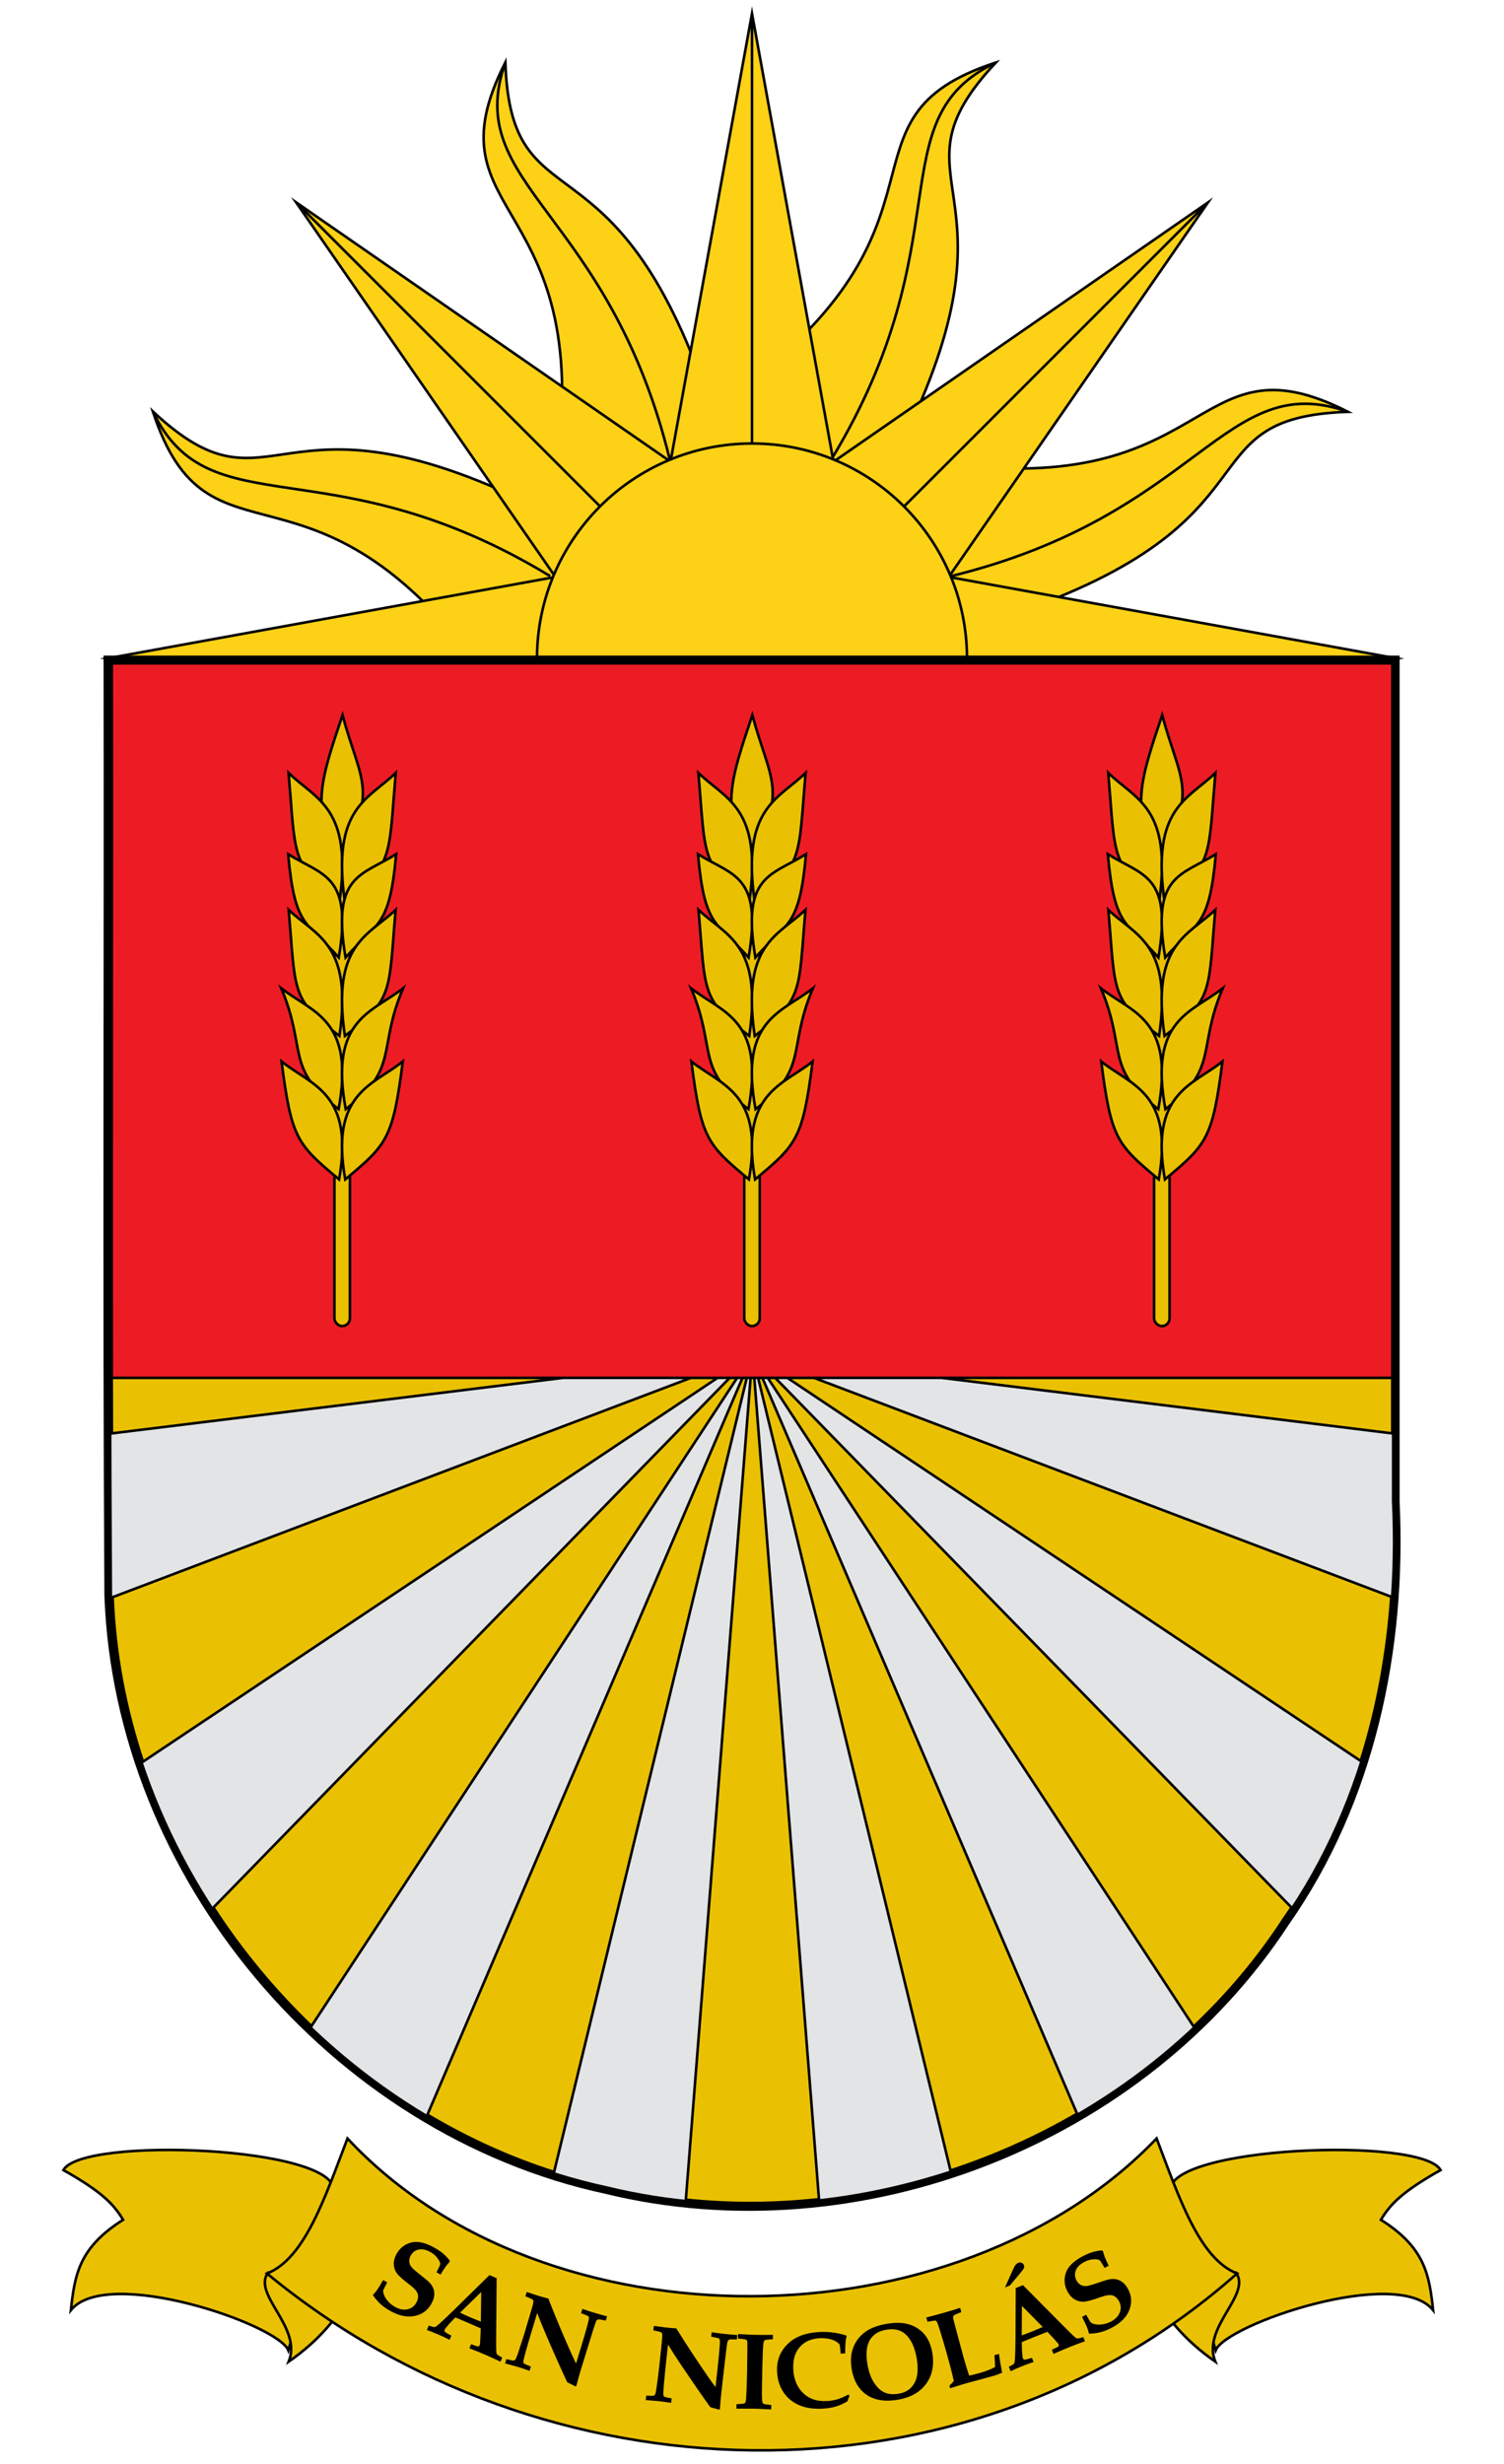 <?xml version="1.0" encoding="UTF-8" standalone="no"?>
<!-- Created with Inkscape (http://www.inkscape.org/) -->
<svg
   xmlns:svg="http://www.w3.org/2000/svg"
   xmlns="http://www.w3.org/2000/svg"
   xmlns:xlink="http://www.w3.org/1999/xlink"
   version="1.0"
   width="580"
   height="950"
   id="svg2">
  <defs
     id="defs4" />
  <g
     transform="translate(-2.918,-6.532)"
     id="g3472" />
  <g
     transform="translate(-0.744,19.574)"
     id="g5931">
    <g
       id="g5914">
      <use
         transform="matrix(0.707,0.707,-0.707,0.707,251.751,-136.037)"
         id="use2574"
         style="fill:#fcd116;stroke:#000000;stroke-width:1;stroke-miterlimit:20;stroke-dasharray:none"
         x="0"
         y="0"
         width="600"
         height="600"
         xlink:href="#4wavyrays" />
      <g
         transform="matrix(7.537,0,0,7.535,289.505,234.306)"
         id="4wavyrays"
         style="fill:#fcd116;stroke:#000000;stroke-width:0.133;stroke-miterlimit:20;stroke-dasharray:none">
        <g
           id="2wavyrays"
           style="stroke-width:0.133;stroke-miterlimit:20;stroke-dasharray:none">
          <g
             transform="matrix(0.924,0.383,-0.383,0.924,0,0)"
             id="wavyray"
             style="stroke-width:0.133;stroke-miterlimit:20;stroke-dasharray:none">
            <path
               d="M 0,0 L 6,12 C -2,25 7,27 0,33 C 3,25 -4,28 -3,13"
               id="path2566"
               style="stroke-width:0.133;stroke-miterlimit:20;stroke-dasharray:none" />
            <path
               d="M 0,11 C -2,24 4.5,28 0,33"
               id="path2568"
               style="fill:none;stroke-width:0.133;stroke-miterlimit:20;stroke-dasharray:none" />
          </g>
          <use
             transform="scale(-1,-1)"
             id="use2570"
             style="stroke-width:0.133;stroke-miterlimit:20;stroke-dasharray:none"
             x="0"
             y="0"
             width="600"
             height="600"
             xlink:href="#wavyray" />
        </g>
        <use
           transform="matrix(0,1,-1,0,0,0)"
           id="use2572"
           style="stroke-width:0.133;stroke-miterlimit:20;stroke-dasharray:none"
           x="0"
           y="0"
           width="600"
           height="600"
           xlink:href="#2wavyrays" />
      </g>
      <use
         transform="matrix(0.707,0.707,-0.707,0.707,250.874,-136.914)"
         id="use2583"
         style="fill:#fcd116;stroke:#000000;stroke-width:1;stroke-miterlimit:20;stroke-dasharray:none"
         x="0"
         y="0"
         width="600"
         height="600"
         xlink:href="#4straightrays" />
      <g
         transform="matrix(7.537,0,0,7.535,290.744,234.306)"
         id="4straightrays"
         style="fill:#fcd116;stroke:#000000;stroke-width:0.133;stroke-miterlimit:20;stroke-dasharray:none">
        <g
           id="2straightrays"
           style="stroke-width:0.133;stroke-miterlimit:20;stroke-dasharray:none">
          <path
             d="M 0,0 L 6,0 L 0,33 L -6,0 L 0,0 L 0,33"
             id="straightray"
             style="stroke-width:0.133;stroke-miterlimit:20;stroke-dasharray:none" />
          <use
             transform="scale(-1,-1)"
             id="use2579"
             style="stroke-width:0.133;stroke-miterlimit:20;stroke-dasharray:none"
             x="0"
             y="0"
             width="600"
             height="600"
             xlink:href="#straightray" />
        </g>
        <use
           transform="matrix(0,1,-1,0,0,0)"
           id="use2581"
           style="stroke-width:0.133;stroke-miterlimit:20;stroke-dasharray:none"
           x="0"
           y="0"
           width="600"
           height="600"
           xlink:href="#2straightrays" />
      </g>
      <circle
         cx="0"
         cy="0"
         r="11"
         transform="matrix(7.537,0,0,7.535,290.744,234.306)"
         id="circle2585"
         style="fill:#fcd116;stroke:#000000;stroke-width:0.133;stroke-miterlimit:20;stroke-dasharray:none" />
    </g>
    <g
       transform="translate(-2.918,-84.189)"
       id="g5659">
      <path
         d="M 454.936,909.619 C 452.983,892.196 551.935,888.217 559.21,901.325 C 545.334,909.166 540.064,913.962 536.197,920.507 C 553.121,931.195 554.819,941.513 556.325,955.327 C 542.468,938.208 476.478,960.76 472.468,970.822 L 454.936,909.619 z"
         id="path44564"
         style="fill:#eac102;fill-opacity:1;fill-rule:evenodd;stroke:#000000;stroke-width:1;stroke-linecap:butt;stroke-linejoin:miter;stroke-miterlimit:4;stroke-dasharray:none;stroke-opacity:1;display:inline" />
      <path
         d="M 450.033,893.133 C 461.577,914.549 463.768,939.982 480.298,940.854 C 486.466,949.392 467.01,961.865 472.31,975.17 C 448.934,958.996 445.664,940.911 432.703,923.747 L 450.033,893.133 z"
         id="path44562"
         style="fill:#eac102;fill-opacity:1;fill-rule:evenodd;stroke:#000000;stroke-width:1;stroke-linecap:butt;stroke-linejoin:miter;stroke-miterlimit:4;stroke-dasharray:none;stroke-opacity:1;display:inline" />
      <path
         d="M 132.388,909.619 C 134.341,892.196 35.389,888.217 28.114,901.325 C 41.99,909.166 47.26,913.962 51.127,920.507 C 34.203,931.195 32.505,941.513 30.999,955.327 C 44.856,938.208 110.846,960.76 114.856,970.822 L 132.388,909.619 z"
         id="path12125"
         style="fill:#eac102;fill-opacity:1;fill-rule:evenodd;stroke:#000000;stroke-width:1;stroke-linecap:butt;stroke-linejoin:miter;stroke-miterlimit:4;stroke-dasharray:none;stroke-opacity:1;display:inline" />
      <path
         d="M 137.291,893.133 C 125.747,914.549 123.556,939.982 107.026,940.854 C 100.858,949.392 120.314,961.865 115.014,975.17 C 138.39,958.996 141.66,940.911 154.621,923.747 L 137.291,893.133 z"
         id="path12127"
         style="fill:#eac102;fill-opacity:1;fill-rule:evenodd;stroke:#000000;stroke-width:1;stroke-linecap:butt;stroke-linejoin:miter;stroke-miterlimit:4;stroke-dasharray:none;stroke-opacity:1;display:inline" />
      <path
         d="M 449.689,889.14 C 458.195,911.362 466.004,935.446 480.713,941.205 C 374.956,1035.051 212.999,1029.164 106.633,941.205 C 121.342,935.446 129.151,911.362 137.657,889.14 C 214.046,971.169 373.027,969.315 449.689,889.14 z"
         id="path44558"
         style="fill:#eac102;fill-opacity:1;fill-rule:evenodd;stroke:#000000;stroke-width:1;stroke-linecap:butt;stroke-linejoin:miter;marker:none;marker-start:none;marker-mid:none;marker-end:none;stroke-miterlimit:4;stroke-dasharray:none;stroke-dashoffset:0;stroke-opacity:1;visibility:visible;display:inline;overflow:visible;enable-background:accumulate" />
      <path
         d="M 151.406,943.737 L 152.986,944.609 C 152.021,946.387 151.505,947.457 151.438,947.818 C 151.372,948.18 151.495,948.771 151.807,949.591 C 152.12,950.411 152.657,951.235 153.419,952.061 C 154.181,952.887 155.053,953.571 156.035,954.112 C 157.723,955.043 159.32,955.339 160.827,954.999 C 162.334,954.659 163.457,953.819 164.197,952.478 C 164.877,951.245 165.063,950.114 164.756,949.086 C 164.437,948.051 163.401,946.871 161.65,945.546 C 159.049,943.581 157.387,942.086 156.663,941.063 C 155.939,940.039 155.557,938.891 155.517,937.62 C 155.476,936.349 155.826,935.043 156.566,933.702 C 157.807,931.451 159.651,929.982 162.099,929.295 C 164.547,928.607 167.513,929.224 170.997,931.145 C 172.362,931.898 173.518,932.668 174.465,933.456 C 175.412,934.244 176.29,935.165 177.098,936.22 L 177.04,936.75 C 176.432,937.398 175.921,938.007 175.507,938.574 C 175.092,939.142 174.442,940.157 173.557,941.621 L 171.995,940.759 C 172.952,938.883 173.433,937.797 173.439,937.504 C 173.429,936.983 173.081,936.249 172.394,935.3 C 171.707,934.351 170.765,933.547 169.568,932.887 C 167.928,931.982 166.436,931.679 165.094,931.976 C 163.751,932.274 162.732,933.051 162.039,934.308 C 161.617,935.075 161.434,935.844 161.492,936.618 C 161.549,937.391 161.836,938.096 162.352,938.731 C 162.867,939.367 164.125,940.463 166.124,942.018 C 167.947,943.414 169.132,944.45 169.68,945.127 C 170.583,946.234 171.07,947.432 171.141,948.72 C 171.211,950.007 170.844,951.382 170.038,952.842 C 168.638,955.38 166.505,956.955 163.638,957.568 C 160.771,958.18 157.655,957.559 154.291,955.703 C 152.795,954.878 151.515,953.985 150.452,953.024 C 149.39,952.063 148.387,950.894 147.446,949.516 C 148.123,948.797 148.686,948.116 149.134,947.473 C 149.752,946.58 150.509,945.335 151.406,943.737 L 151.406,943.737 z M 169.016,961.279 C 170.224,961.724 171.004,961.918 171.356,961.861 C 171.598,961.817 172.098,961.467 172.857,960.811 C 174.326,959.508 176.281,957.663 178.723,955.275 L 192.42,941.814 L 195.189,943.006 L 194.996,966.901 C 194.971,970.002 195.034,971.733 195.183,972.095 C 195.332,972.457 196.054,972.968 197.347,973.629 L 196.666,975.211 C 194.657,974.242 192.742,973.366 190.921,972.582 C 188.748,971.647 186.664,970.802 184.667,970.047 L 185.348,968.464 C 186.869,969.045 187.769,969.332 188.047,969.325 C 188.326,969.318 188.524,969.177 188.643,968.9 C 188.746,968.662 188.833,967.732 188.906,966.111 L 189.049,962.355 C 187.503,961.659 185.769,960.898 183.848,960.071 C 182.177,959.352 180.652,958.711 179.273,958.147 L 177.512,959.956 C 177.031,960.449 176.377,961.209 175.548,962.237 C 175.359,962.468 175.218,962.69 175.127,962.904 C 175.002,963.193 175.037,963.45 175.23,963.674 C 175.424,963.899 176.253,964.401 177.719,965.181 L 177.038,966.763 C 175.845,966.145 174.332,965.442 172.498,964.653 C 170.753,963.902 169.346,963.348 168.279,962.993 L 169.016,961.279 z M 189.23,948.344 L 181.096,956.297 C 182.224,956.857 183.485,957.437 184.879,958.037 C 186.336,958.664 187.744,959.233 189.102,959.743 L 189.23,948.344 z M 198.442,975.871 L 198.941,974.223 C 200.557,974.641 201.525,974.82 201.843,974.759 C 202.058,974.71 202.247,974.582 202.41,974.374 C 202.649,974.104 203.076,973.026 203.69,971.141 C 204.721,968.024 205.478,965.668 205.962,964.072 L 208.439,955.758 C 209.105,953.56 209.418,952.269 209.377,951.885 C 209.358,951.665 209.277,951.484 209.135,951.34 C 208.921,951.104 207.972,950.652 206.289,949.985 L 206.789,948.336 C 208.836,949.028 210.357,949.525 211.351,949.826 C 212.45,950.16 213.71,950.506 215.13,950.865 C 216.973,955.624 219.109,960.829 221.539,966.48 C 223.152,970.254 224.577,973.401 225.814,975.919 L 228.17,968.147 C 229.062,965.203 229.793,962.653 230.361,960.496 C 230.693,959.211 230.824,958.401 230.755,958.065 C 230.724,957.885 230.613,957.73 230.424,957.601 C 230.234,957.472 229.346,957.103 227.76,956.493 L 228.259,954.845 C 229.666,955.342 231.075,955.806 232.488,956.234 C 234.425,956.821 236.188,957.32 237.778,957.73 L 237.278,959.379 C 235.785,959.026 234.87,958.863 234.533,958.89 C 234.343,958.903 234.178,958.953 234.038,959.039 C 233.898,959.125 233.773,959.252 233.666,959.419 C 233.479,959.706 233.121,960.697 232.592,962.394 L 230.154,970.227 L 227.717,978.124 C 227.074,980.244 226.478,982.377 225.927,984.524 L 225.588,984.722 C 224.092,983.954 223.031,983.425 222.405,983.135 C 220.173,978.387 217.53,972.472 214.477,965.389 C 212.934,961.807 211.719,958.817 210.831,956.419 L 208.517,964.054 C 207.887,966.134 207.16,968.649 206.337,971.6 C 205.721,973.771 205.436,975.042 205.481,975.412 C 205.49,975.572 205.554,975.713 205.674,975.835 C 205.879,976.054 206.782,976.471 208.381,977.084 L 207.882,978.733 C 205.79,977.999 204.286,977.493 203.37,977.215 C 202.611,976.985 200.968,976.537 198.442,975.871 L 198.442,975.871 z M 252.682,990.013 L 252.87,988.3 C 254.535,988.414 255.519,988.411 255.821,988.293 C 256.023,988.205 256.185,988.044 256.307,987.81 C 256.492,987.5 256.713,986.362 256.969,984.396 C 257.407,981.143 257.717,978.687 257.899,977.029 L 258.801,968.402 C 259.051,966.118 259.121,964.792 259.01,964.422 C 258.951,964.209 258.838,964.046 258.672,963.931 C 258.418,963.738 257.402,963.469 255.624,963.123 L 255.812,961.411 C 257.951,961.714 259.538,961.922 260.571,962.035 C 261.712,962.16 263.014,962.268 264.476,962.359 C 267.164,966.697 270.224,971.419 273.653,976.525 C 275.935,979.938 277.915,982.768 279.595,985.014 L 280.478,976.942 C 280.812,973.884 281.06,971.243 281.221,969.018 C 281.311,967.694 281.29,966.874 281.16,966.557 C 281.096,966.385 280.959,966.253 280.749,966.161 C 280.539,966.069 279.599,965.87 277.927,965.563 L 278.114,963.851 C 279.588,964.081 281.059,964.276 282.527,964.437 C 284.538,964.657 286.363,964.822 288.001,964.933 L 287.814,966.645 C 286.281,966.574 285.352,966.582 285.026,966.67 C 284.842,966.719 284.689,966.798 284.567,966.909 C 284.445,967.019 284.346,967.167 284.271,967.351 C 284.14,967.667 283.971,968.707 283.764,970.472 L 282.811,978.62 L 281.871,986.831 C 281.63,989.033 281.437,991.24 281.291,993.452 L 280.995,993.709 C 279.383,993.23 278.243,992.905 277.574,992.736 C 274.505,988.48 270.817,983.153 266.511,976.754 C 264.334,973.518 262.589,970.803 261.275,968.61 L 260.407,976.54 C 260.171,978.701 259.92,981.308 259.655,984.36 C 259.45,986.606 259.404,987.908 259.517,988.264 C 259.555,988.42 259.644,988.546 259.784,988.644 C 260.026,988.822 260.99,989.065 262.675,989.373 L 262.488,991.086 C 260.297,990.749 258.725,990.529 257.774,990.425 C 256.986,990.339 255.289,990.202 252.682,990.013 L 252.682,990.013 z M 287.646,993.309 L 287.686,991.587 C 289.574,991.535 290.644,991.403 290.895,991.19 C 291.146,990.977 291.309,990.44 291.384,989.58 C 291.521,987.778 291.647,984.417 291.761,979.497 C 291.804,977.61 291.84,974.876 291.868,971.294 C 291.898,968.846 291.874,967.502 291.797,967.261 C 291.721,967.02 291.582,966.843 291.379,966.728 C 291.082,966.571 290.046,966.417 288.272,966.267 L 288.312,964.545 C 291.125,964.719 293.276,964.824 294.766,964.858 C 297.336,964.917 299.66,964.917 301.741,964.855 L 301.701,966.577 C 299.839,966.644 298.787,966.766 298.543,966.945 C 298.3,967.124 298.136,967.548 298.052,968.216 C 297.899,969.525 297.776,972.183 297.683,976.187 C 297.56,981.518 297.495,985.233 297.487,987.332 C 297.48,989.431 297.574,990.681 297.77,991.082 C 297.848,991.262 298.019,991.406 298.283,991.514 C 298.547,991.623 299.491,991.751 301.115,991.898 L 301.075,993.62 L 298.657,993.503 C 297.128,993.412 295.762,993.354 294.559,993.326 L 287.646,993.309 z M 330.75,987.891 L 331.288,988.333 C 330.972,989.036 330.697,989.75 330.464,990.475 C 328.927,991.396 327.435,992.073 325.987,992.503 C 324.539,992.933 322.86,993.202 320.949,993.31 C 317.372,993.51 314.313,993.052 311.772,991.935 C 309.231,990.818 307.231,989.157 305.772,986.952 C 304.313,984.747 303.501,982.171 303.335,979.222 C 303.097,974.977 304.407,971.415 307.264,968.536 C 310.122,965.658 314.199,964.07 319.495,963.772 C 321.256,963.674 323.009,963.733 324.753,963.95 C 326.498,964.167 328.241,964.548 329.983,965.094 L 330.144,965.393 C 329.94,966.144 329.809,966.863 329.752,967.551 C 329.641,968.749 329.587,970.231 329.591,971.997 L 327.871,972.093 C 327.668,969.941 327.519,968.762 327.425,968.555 C 327.332,968.348 326.936,968.007 326.238,967.533 C 325.541,967.058 324.613,966.693 323.455,966.436 C 322.297,966.179 321.029,966.09 319.65,966.167 C 316.374,966.351 313.827,967.507 312.009,969.636 C 310.191,971.765 309.383,974.631 309.586,978.235 C 309.805,982.139 311.142,985.233 313.599,987.519 C 315.868,989.638 318.872,990.592 322.612,990.382 C 324.059,990.3 325.406,990.074 326.651,989.703 C 327.897,989.332 329.263,988.728 330.75,987.891 L 330.75,987.891 z M 349.959,989.868 C 344.986,990.718 340.96,990.092 337.882,987.99 C 334.805,985.887 332.883,982.599 332.118,978.125 C 331.584,974.998 331.77,972.231 332.676,969.822 C 333.582,967.413 335.07,965.429 337.14,963.868 C 339.211,962.307 342.031,961.222 345.603,960.611 C 349.039,960.024 351.945,960.106 354.321,960.859 C 356.696,961.611 358.644,962.887 360.166,964.686 C 361.687,966.486 362.696,968.841 363.194,971.752 C 363.733,974.906 363.552,977.742 362.651,980.261 C 361.75,982.779 360.232,984.87 358.095,986.532 C 355.959,988.194 353.247,989.306 349.959,989.868 L 349.959,989.868 z M 350.35,987.533 C 353.059,987.07 355.047,985.701 356.316,983.424 C 357.584,981.148 357.869,977.968 357.171,973.884 C 356.439,969.599 354.954,966.468 352.716,964.493 C 350.904,962.902 348.442,962.373 345.329,962.905 C 342.418,963.403 340.329,964.752 339.061,966.952 C 337.794,969.152 337.502,972.253 338.186,976.256 C 338.679,979.14 339.535,981.507 340.753,983.359 C 341.971,985.21 343.332,986.462 344.838,987.113 C 346.343,987.764 348.18,987.904 350.35,987.533 L 350.35,987.533 z M 370.089,985.46 L 369.797,984.434 C 370.423,983.887 370.993,983.291 371.506,982.647 C 370.664,979.035 369.693,975.296 368.593,971.43 C 367.729,968.392 366.881,965.534 366.049,962.857 C 365.463,960.948 365.057,959.87 364.83,959.622 C 364.716,959.47 364.544,959.38 364.316,959.352 C 364.088,959.325 363.099,959.482 361.348,959.823 L 360.877,958.166 C 363.434,957.51 365.797,956.874 367.967,956.257 C 370.071,955.658 372.054,955.059 373.915,954.458 L 374.387,956.115 C 372.606,956.75 371.605,957.205 371.385,957.481 C 371.248,957.648 371.194,957.922 371.225,958.304 C 371.255,958.687 371.804,960.83 372.872,964.733 L 375.485,974.373 C 375.998,976.175 376.637,978.246 377.402,980.587 C 379.151,980.189 380.439,979.872 381.268,979.637 C 383.753,978.93 385.79,978.145 387.378,977.281 C 387.379,975.987 387.309,974.465 387.167,972.714 L 388.902,972.221 C 389.148,974.184 389.555,976.591 390.125,979.442 C 388.928,979.981 387.803,980.401 386.751,980.7 L 379.588,982.652 L 376.381,983.521 C 374.905,983.927 372.807,984.573 370.089,985.46 L 370.089,985.46 z M 392.706,977.155 C 393.872,976.611 394.559,976.194 394.766,975.904 C 394.906,975.7 395.009,975.098 395.078,974.098 C 395.186,972.138 395.252,969.45 395.276,966.035 L 395.36,946.83 L 398.156,945.703 L 414.989,962.664 C 417.174,964.864 418.447,966.038 418.809,966.187 C 419.171,966.336 420.042,966.184 421.422,965.73 L 422.067,967.328 C 419.964,968.073 417.993,968.816 416.155,969.557 C 413.961,970.442 411.893,971.327 409.951,972.213 L 409.307,970.616 C 410.79,969.944 411.627,969.507 411.818,969.304 C 412.01,969.102 412.049,968.861 411.936,968.582 C 411.839,968.342 411.241,967.625 410.141,966.432 L 407.574,963.686 C 405.991,964.294 404.23,964.99 402.29,965.772 C 400.604,966.452 399.074,967.084 397.703,967.666 L 397.748,970.191 C 397.76,970.879 397.839,971.879 397.984,973.191 C 398.016,973.488 398.075,973.744 398.162,973.96 C 398.279,974.252 398.486,974.408 398.782,974.428 C 399.078,974.449 400.018,974.214 401.604,973.722 L 402.248,975.319 C 400.97,975.732 399.405,976.311 397.553,977.058 C 395.791,977.768 394.408,978.378 393.404,978.886 L 392.706,977.155 z M 397.751,953.694 L 397.672,965.069 C 398.865,964.662 400.164,964.175 401.572,963.607 C 403.043,963.014 404.437,962.415 405.756,961.81 L 397.751,953.694 z M 393.102,945.839 L 391.219,946.598 L 393.914,940.558 C 394.55,939.137 395.006,938.25 395.283,937.895 C 395.56,937.54 395.895,937.283 396.289,937.124 C 396.77,936.93 397.218,936.916 397.631,937.081 C 398.044,937.246 398.337,937.544 398.511,937.975 C 398.664,938.356 398.671,938.729 398.531,939.095 C 398.391,939.461 397.807,940.249 396.777,941.461 L 393.102,945.839 z M 420.939,957.944 L 422.53,957.092 C 423.497,958.87 424.114,959.885 424.381,960.137 C 424.648,960.39 425.211,960.608 426.069,960.792 C 426.927,960.976 427.911,960.973 429.019,960.783 C 430.127,960.593 431.175,960.233 432.163,959.704 C 433.863,958.794 434.98,957.615 435.514,956.166 C 436.049,954.716 435.955,953.317 435.232,951.967 C 434.567,950.725 433.72,949.954 432.69,949.652 C 431.648,949.357 430.095,949.584 428.03,950.333 C 424.966,951.446 422.808,952.027 421.555,952.078 C 420.303,952.128 419.132,951.824 418.043,951.166 C 416.954,950.509 416.049,949.505 415.326,948.155 C 414.113,945.889 413.884,943.542 414.639,941.114 C 415.394,938.686 417.525,936.533 421.032,934.655 C 422.407,933.92 423.682,933.369 424.858,933.003 C 426.035,932.636 427.285,932.401 428.609,932.297 L 429.022,932.634 C 429.236,933.497 429.468,934.256 429.719,934.913 C 429.97,935.57 430.468,936.667 431.215,938.206 L 429.642,939.048 C 428.588,937.225 427.939,936.23 427.696,936.066 C 427.254,935.791 426.448,935.683 425.279,935.743 C 424.109,935.804 422.922,936.156 421.716,936.801 C 420.065,937.686 418.999,938.772 418.518,940.061 C 418.037,941.349 418.135,942.627 418.813,943.892 C 419.226,944.664 419.772,945.236 420.453,945.608 C 421.133,945.98 421.88,946.123 422.694,946.036 C 423.508,945.949 425.112,945.49 427.505,944.659 C 429.667,943.889 431.181,943.458 432.047,943.367 C 433.468,943.211 434.737,943.454 435.856,944.096 C 436.975,944.737 437.928,945.793 438.716,947.264 C 440.084,949.819 440.245,952.466 439.199,955.205 C 438.153,957.944 435.936,960.22 432.549,962.033 C 431.042,962.84 429.597,963.428 428.213,963.796 C 426.828,964.165 425.302,964.37 423.633,964.41 C 423.398,963.451 423.133,962.608 422.838,961.882 C 422.424,960.878 421.791,959.565 420.939,957.944 L 420.939,957.944 z"
         id="text5649"
         style="font-size:42px;font-style:normal;font-variant:normal;font-weight:bold;font-stretch:normal;text-align:start;line-height:125%;writing-mode:lr-tb;text-anchor:start;fill:#000000;fill-opacity:1;stroke:none;stroke-width:1px;stroke-linecap:butt;stroke-linejoin:miter;stroke-opacity:1;font-family:Book Antiqua;-inkscape-font-specification:Book Antiqua Bold" />
    </g>
    <g
       id="g5816">
      <path
         d="M 43.664,237.573 C 43.86,357.356 43.259,477.097 43.977,596.854 C 47.784,704.063 129.994,802.119 234.821,824.761 L 234.852,824.761 L 234.883,824.761 C 331.871,848.38 440.579,805.902 495.321,722.198 L 495.321,722.167 L 495.352,722.136 C 528.124,675.341 540.217,617.365 537.508,560.854 L 537.508,560.823 L 537.508,560.792 C 537.508,453.055 537.508,345.31 537.508,237.573 C 372.894,237.573 208.279,237.573 43.664,237.573 z"
         id="path3313"
         style="fill:#e3e4e5;fill-opacity:1;fill-rule:evenodd;stroke:#ed1c24;stroke-width:0;stroke-linecap:butt;stroke-linejoin:miter;marker:none;stroke-miterlimit:4;stroke-dasharray:none;stroke-dashoffset:0;stroke-opacity:1;visibility:visible;display:inline;overflow:visible" />
      <path
         d="M 43.823,511.688 C 43.836,518.823 43.866,525.958 43.885,533.094 L 217.823,511.688 L 43.823,511.688 z M 267.166,511.688 L 44.166,596.25 C 45.015,617.958 49.077,639.294 55.885,659.688 L 277.448,511.688 L 267.166,511.688 z M 282.135,511.688 L 83.041,715.906 C 93.816,732.536 106.545,747.913 120.854,761.625 L 285.01,511.688 L 282.135,511.688 z M 287.073,511.688 L 165.573,795.781 C 180.931,804.954 197.296,812.42 214.416,817.875 L 288.729,511.688 L 287.073,511.688 z M 290.198,511.688 L 265.229,828.562 C 282.308,830.345 299.536,830.269 316.573,828.375 L 291.635,511.688 L 290.198,511.688 z M 293.104,511.688 L 367.291,817.312 C 384.265,811.744 400.676,804.393 416.104,795.406 L 294.76,511.688 L 293.104,511.688 z M 296.823,511.688 L 461.073,761.812 C 474.026,749.571 485.634,735.865 495.479,720.812 L 495.479,720.781 L 495.51,720.75 C 496.634,719.146 497.716,717.536 498.791,715.906 L 299.698,511.688 L 296.823,511.688 z M 304.385,511.688 L 525.479,659.406 C 531.956,638.951 535.789,617.61 537.291,596.094 L 314.666,511.688 L 304.385,511.688 z M 363.979,511.688 L 537.666,533.094 C 537.666,525.958 537.666,518.823 537.666,511.688 L 363.979,511.688 z"
         id="path3664"
         style="fill:#eac102;stroke:#000000;stroke-width:1;stroke-miterlimit:4;stroke-dasharray:none" />
      <path
         d="M 42.179,234.686 C 42.383,354.963 41.77,475.253 42.49,595.521 C 46.324,703.458 128.97,802.044 234.508,824.839 C 332.144,848.617 441.444,805.886 496.554,721.619 C 529.558,674.492 541.713,616.169 538.992,559.398 C 538.992,451.161 538.992,342.923 538.992,234.686 C 373.388,234.686 207.784,234.686 42.179,234.686 z"
         id="Borde"
         style="fill:none;fill-opacity:1;fill-rule:evenodd;stroke:#000000;stroke-width:2.983;stroke-linecap:butt;stroke-linejoin:miter;marker:none;marker-start:none;marker-mid:none;marker-end:none;stroke-miterlimit:4;stroke-dasharray:none;stroke-dashoffset:0;stroke-opacity:1;visibility:visible;display:inline;overflow:visible;enable-background:accumulate" />
      <g
         transform="translate(0,-77.657)"
         id="g5605"
         style="stroke:#000000">
        <path
           d="M 43.848,313.844 C 43.998,405.692 43.681,497.519 43.848,589.344 L 537.691,589.344 C 537.691,497.511 537.691,405.675 537.691,313.844 C 373.077,313.844 208.462,313.844 43.848,313.844 z"
           id="Superior"
           style="fill:#ed1c24;fill-opacity:1;fill-rule:evenodd;stroke:#000000;stroke-width:1;stroke-linecap:butt;stroke-linejoin:miter;marker:none;stroke-miterlimit:4;stroke-dasharray:none;stroke-dashoffset:0;stroke-opacity:1;visibility:visible;display:inline;overflow:visible" />
        <g
           transform="translate(6.747,-6.116)"
           id="g5459"
           style="stroke:#000000">
          <rect
             width="5.98"
             height="196.887"
             ry="2.99"
             x="281.007"
             y="378.612"
             id="rect4676"
             style="opacity:1;fill:#eac102;fill-opacity:1;fill-rule:nonzero;stroke:#000000;stroke-width:1;stroke-linecap:round;stroke-linejoin:bevel;stroke-miterlimit:3.998;stroke-dasharray:none;stroke-dashoffset:0;stroke-opacity:1" />
          <path
             d="M 284.129,339.92 C 291.134,365.785 298.393,369.169 282.22,395.993 C 271.907,375.57 275.794,364.763 284.129,339.92 z"
             id="path15404"
             style="fill:#eac102;fill-opacity:1;stroke:#000000;stroke-width:1;stroke-linejoin:miter;stroke-miterlimit:3.998;stroke-dasharray:none;stroke-opacity:1" />
          <path
             d="M 263.332,362.204 C 273.914,372.504 288.147,375.595 282.963,411.906 C 264.116,397.315 266.124,394.838 263.332,362.204 z"
             id="path15406"
             style="fill:#eac102;fill-opacity:1;stroke:#000000;stroke-width:1;stroke-linejoin:miter;stroke-miterlimit:3.998;stroke-dasharray:none;stroke-opacity:1" />
          <path
             d="M 304.663,362.204 C 294.081,372.504 279.848,375.595 285.032,411.906 C 303.879,397.315 301.87,394.838 304.663,362.204 z"
             id="path4647"
             style="fill:#eac102;fill-opacity:1;stroke:#000000;stroke-width:1;stroke-linejoin:miter;stroke-miterlimit:3.998;stroke-dasharray:none;stroke-opacity:1" />
          <path
             d="M 263.168,393.539 C 276.613,401.916 288.113,401.473 282.691,433.38 C 270.237,419.451 265.74,422.073 263.168,393.539 z"
             id="path15408"
             style="fill:#eac102;fill-opacity:1;stroke:#000000;stroke-width:1;stroke-linejoin:miter;stroke-miterlimit:3.998;stroke-dasharray:none;stroke-opacity:1" />
          <path
             d="M 263.375,415.012 C 273.944,425.066 288.171,428.048 282.947,463.626 C 264.12,449.394 266.131,446.962 263.375,415.012 z"
             id="path15410"
             style="fill:#eac102;fill-opacity:1;stroke:#000000;stroke-width:1;stroke-linejoin:miter;stroke-miterlimit:3.998;stroke-dasharray:none;stroke-opacity:1" />
          <path
             d="M 260.509,445.258 C 272.619,454.706 289.027,457.193 282.632,491.838 C 261.764,476.144 270.564,468.981 260.509,445.258 z"
             id="path15412"
             style="fill:#eac102;fill-opacity:1;stroke:#000000;stroke-width:1;stroke-linejoin:miter;stroke-miterlimit:3.998;stroke-dasharray:none;stroke-opacity:1" />
          <path
             d="M 260.616,473.471 C 272.037,482.651 288.789,485.471 282.811,518.943 C 266.57,505.41 264.434,503.194 260.616,473.471 z"
             id="path15414"
             style="fill:#eac102;fill-opacity:1;stroke:#000000;stroke-width:1;stroke-linejoin:miter;stroke-miterlimit:3.998;stroke-dasharray:none;stroke-opacity:1" />
          <path
             d="M 304.827,393.539 C 291.382,401.916 279.882,401.473 285.303,433.38 C 297.758,419.451 302.255,422.073 304.827,393.539 z"
             id="path4649"
             style="fill:#eac102;fill-opacity:1;stroke:#000000;stroke-width:1;stroke-linejoin:miter;stroke-miterlimit:3.998;stroke-dasharray:none;stroke-opacity:1" />
          <path
             d="M 304.62,415.012 C 294.051,425.066 279.824,428.048 285.048,463.626 C 303.875,449.394 301.864,446.962 304.62,415.012 z"
             id="path4651"
             style="fill:#eac102;fill-opacity:1;stroke:#000000;stroke-width:1;stroke-linejoin:miter;stroke-miterlimit:3.998;stroke-dasharray:none;stroke-opacity:1" />
          <path
             d="M 307.486,445.258 C 295.376,454.706 278.968,457.193 285.362,491.838 C 306.231,476.144 297.431,468.981 307.486,445.258 z"
             id="path4653"
             style="fill:#eac102;fill-opacity:1;stroke:#000000;stroke-width:1;stroke-linejoin:miter;stroke-miterlimit:3.998;stroke-dasharray:none;stroke-opacity:1" />
          <path
             d="M 307.379,473.471 C 295.958,482.651 279.206,485.471 285.184,518.943 C 301.425,505.41 303.561,503.194 307.379,473.471 z"
             id="path4655"
             style="fill:#eac102;fill-opacity:1;stroke:#000000;stroke-width:1;stroke-linejoin:miter;stroke-miterlimit:3.998;stroke-dasharray:none;stroke-opacity:1" />
        </g>
        <g
           transform="translate(164.794,-6.116)"
           id="g5473"
           style="stroke:#000000">
          <rect
             width="5.98"
             height="196.887"
             ry="2.99"
             x="281.007"
             y="378.612"
             id="rect5475"
             style="opacity:1;fill:#eac102;fill-opacity:1;fill-rule:nonzero;stroke:#000000;stroke-width:1;stroke-linecap:round;stroke-linejoin:bevel;stroke-miterlimit:3.998;stroke-dasharray:none;stroke-dashoffset:0;stroke-opacity:1" />
          <path
             d="M 284.129,339.92 C 291.134,365.785 298.393,369.169 282.22,395.993 C 271.907,375.57 275.794,364.763 284.129,339.92 z"
             id="path5477"
             style="fill:#eac102;fill-opacity:1;stroke:#000000;stroke-width:1;stroke-linejoin:miter;stroke-miterlimit:3.998;stroke-dasharray:none;stroke-opacity:1" />
          <path
             d="M 263.332,362.204 C 273.914,372.504 288.147,375.595 282.963,411.906 C 264.116,397.315 266.124,394.838 263.332,362.204 z"
             id="path5479"
             style="fill:#eac102;fill-opacity:1;stroke:#000000;stroke-width:1;stroke-linejoin:miter;stroke-miterlimit:3.998;stroke-dasharray:none;stroke-opacity:1" />
          <path
             d="M 304.663,362.204 C 294.081,372.504 279.848,375.595 285.032,411.906 C 303.879,397.315 301.87,394.838 304.663,362.204 z"
             id="path5481"
             style="fill:#eac102;fill-opacity:1;stroke:#000000;stroke-width:1;stroke-linejoin:miter;stroke-miterlimit:3.998;stroke-dasharray:none;stroke-opacity:1" />
          <path
             d="M 263.168,393.539 C 276.613,401.916 288.113,401.473 282.691,433.38 C 270.237,419.451 265.74,422.073 263.168,393.539 z"
             id="path5483"
             style="fill:#eac102;fill-opacity:1;stroke:#000000;stroke-width:1;stroke-linejoin:miter;stroke-miterlimit:3.998;stroke-dasharray:none;stroke-opacity:1" />
          <path
             d="M 263.375,415.012 C 273.944,425.066 288.171,428.048 282.947,463.626 C 264.12,449.394 266.131,446.962 263.375,415.012 z"
             id="path5485"
             style="fill:#eac102;fill-opacity:1;stroke:#000000;stroke-width:1;stroke-linejoin:miter;stroke-miterlimit:3.998;stroke-dasharray:none;stroke-opacity:1" />
          <path
             d="M 260.509,445.258 C 272.619,454.706 289.027,457.193 282.632,491.838 C 261.764,476.144 270.564,468.981 260.509,445.258 z"
             id="path5487"
             style="fill:#eac102;fill-opacity:1;stroke:#000000;stroke-width:1;stroke-linejoin:miter;stroke-miterlimit:3.998;stroke-dasharray:none;stroke-opacity:1" />
          <path
             d="M 260.616,473.471 C 272.037,482.651 288.789,485.471 282.811,518.943 C 266.57,505.41 264.434,503.194 260.616,473.471 z"
             id="path5489"
             style="fill:#eac102;fill-opacity:1;stroke:#000000;stroke-width:1;stroke-linejoin:miter;stroke-miterlimit:3.998;stroke-dasharray:none;stroke-opacity:1" />
          <path
             d="M 304.827,393.539 C 291.382,401.916 279.882,401.473 285.303,433.38 C 297.758,419.451 302.255,422.073 304.827,393.539 z"
             id="path5491"
             style="fill:#eac102;fill-opacity:1;stroke:#000000;stroke-width:1;stroke-linejoin:miter;stroke-miterlimit:3.998;stroke-dasharray:none;stroke-opacity:1" />
          <path
             d="M 304.62,415.012 C 294.051,425.066 279.824,428.048 285.048,463.626 C 303.875,449.394 301.864,446.962 304.62,415.012 z"
             id="path5493"
             style="fill:#eac102;fill-opacity:1;stroke:#000000;stroke-width:1;stroke-linejoin:miter;stroke-miterlimit:3.998;stroke-dasharray:none;stroke-opacity:1" />
          <path
             d="M 307.486,445.258 C 295.376,454.706 278.968,457.193 285.362,491.838 C 306.231,476.144 297.431,468.981 307.486,445.258 z"
             id="path5495"
             style="fill:#eac102;fill-opacity:1;stroke:#000000;stroke-width:1;stroke-linejoin:miter;stroke-miterlimit:3.998;stroke-dasharray:none;stroke-opacity:1" />
          <path
             d="M 307.379,473.471 C 295.958,482.651 279.206,485.471 285.184,518.943 C 301.425,505.41 303.561,503.194 307.379,473.471 z"
             id="path5497"
             style="fill:#eac102;fill-opacity:1;stroke:#000000;stroke-width:1;stroke-linejoin:miter;stroke-miterlimit:3.998;stroke-dasharray:none;stroke-opacity:1" />
        </g>
        <g
           transform="translate(-151.3,-6.116)"
           id="g5499"
           style="stroke:#000000">
          <rect
             width="5.98"
             height="196.887"
             ry="2.99"
             x="281.007"
             y="378.612"
             id="rect5501"
             style="opacity:1;fill:#eac102;fill-opacity:1;fill-rule:nonzero;stroke:#000000;stroke-width:1;stroke-linecap:round;stroke-linejoin:bevel;stroke-miterlimit:3.998;stroke-dasharray:none;stroke-dashoffset:0;stroke-opacity:1" />
          <path
             d="M 284.129,339.92 C 291.134,365.785 298.393,369.169 282.22,395.993 C 271.907,375.57 275.794,364.763 284.129,339.92 z"
             id="path5503"
             style="fill:#eac102;fill-opacity:1;stroke:#000000;stroke-width:1;stroke-linejoin:miter;stroke-miterlimit:3.998;stroke-dasharray:none;stroke-opacity:1" />
          <path
             d="M 263.332,362.204 C 273.914,372.504 288.147,375.595 282.963,411.906 C 264.116,397.315 266.124,394.838 263.332,362.204 z"
             id="path5505"
             style="fill:#eac102;fill-opacity:1;stroke:#000000;stroke-width:1;stroke-linejoin:miter;stroke-miterlimit:3.998;stroke-dasharray:none;stroke-opacity:1" />
          <path
             d="M 304.663,362.204 C 294.081,372.504 279.848,375.595 285.032,411.906 C 303.879,397.315 301.87,394.838 304.663,362.204 z"
             id="path5507"
             style="fill:#eac102;fill-opacity:1;stroke:#000000;stroke-width:1;stroke-linejoin:miter;stroke-miterlimit:3.998;stroke-dasharray:none;stroke-opacity:1" />
          <path
             d="M 263.168,393.539 C 276.613,401.916 288.113,401.473 282.691,433.38 C 270.237,419.451 265.74,422.073 263.168,393.539 z"
             id="path5509"
             style="fill:#eac102;fill-opacity:1;stroke:#000000;stroke-width:1;stroke-linejoin:miter;stroke-miterlimit:3.998;stroke-dasharray:none;stroke-opacity:1" />
          <path
             d="M 263.375,415.012 C 273.944,425.066 288.171,428.048 282.947,463.626 C 264.12,449.394 266.131,446.962 263.375,415.012 z"
             id="path5511"
             style="fill:#eac102;fill-opacity:1;stroke:#000000;stroke-width:1;stroke-linejoin:miter;stroke-miterlimit:3.998;stroke-dasharray:none;stroke-opacity:1" />
          <path
             d="M 260.509,445.258 C 272.619,454.706 289.027,457.193 282.632,491.838 C 261.764,476.144 270.564,468.981 260.509,445.258 z"
             id="path5513"
             style="fill:#eac102;fill-opacity:1;stroke:#000000;stroke-width:1;stroke-linejoin:miter;stroke-miterlimit:3.998;stroke-dasharray:none;stroke-opacity:1" />
          <path
             d="M 260.616,473.471 C 272.037,482.651 288.789,485.471 282.811,518.943 C 266.57,505.41 264.434,503.194 260.616,473.471 z"
             id="path5515"
             style="fill:#eac102;fill-opacity:1;stroke:#000000;stroke-width:1;stroke-linejoin:miter;stroke-miterlimit:3.998;stroke-dasharray:none;stroke-opacity:1" />
          <path
             d="M 304.827,393.539 C 291.382,401.916 279.882,401.473 285.303,433.38 C 297.758,419.451 302.255,422.073 304.827,393.539 z"
             id="path5517"
             style="fill:#eac102;fill-opacity:1;stroke:#000000;stroke-width:1;stroke-linejoin:miter;stroke-miterlimit:3.998;stroke-dasharray:none;stroke-opacity:1" />
          <path
             d="M 304.62,415.012 C 294.051,425.066 279.824,428.048 285.048,463.626 C 303.875,449.394 301.864,446.962 304.62,415.012 z"
             id="path5519"
             style="fill:#eac102;fill-opacity:1;stroke:#000000;stroke-width:1;stroke-linejoin:miter;stroke-miterlimit:3.998;stroke-dasharray:none;stroke-opacity:1" />
          <path
             d="M 307.486,445.258 C 295.376,454.706 278.968,457.193 285.362,491.838 C 306.231,476.144 297.431,468.981 307.486,445.258 z"
             id="path5521"
             style="fill:#eac102;fill-opacity:1;stroke:#000000;stroke-width:1;stroke-linejoin:miter;stroke-miterlimit:3.998;stroke-dasharray:none;stroke-opacity:1" />
          <path
             d="M 307.379,473.471 C 295.958,482.651 279.206,485.471 285.184,518.943 C 301.425,505.41 303.561,503.194 307.379,473.471 z"
             id="path5523"
             style="fill:#eac102;fill-opacity:1;stroke:#000000;stroke-width:1;stroke-linejoin:miter;stroke-miterlimit:3.998;stroke-dasharray:none;stroke-opacity:1" />
        </g>
      </g>
    </g>
  </g>
</svg>
